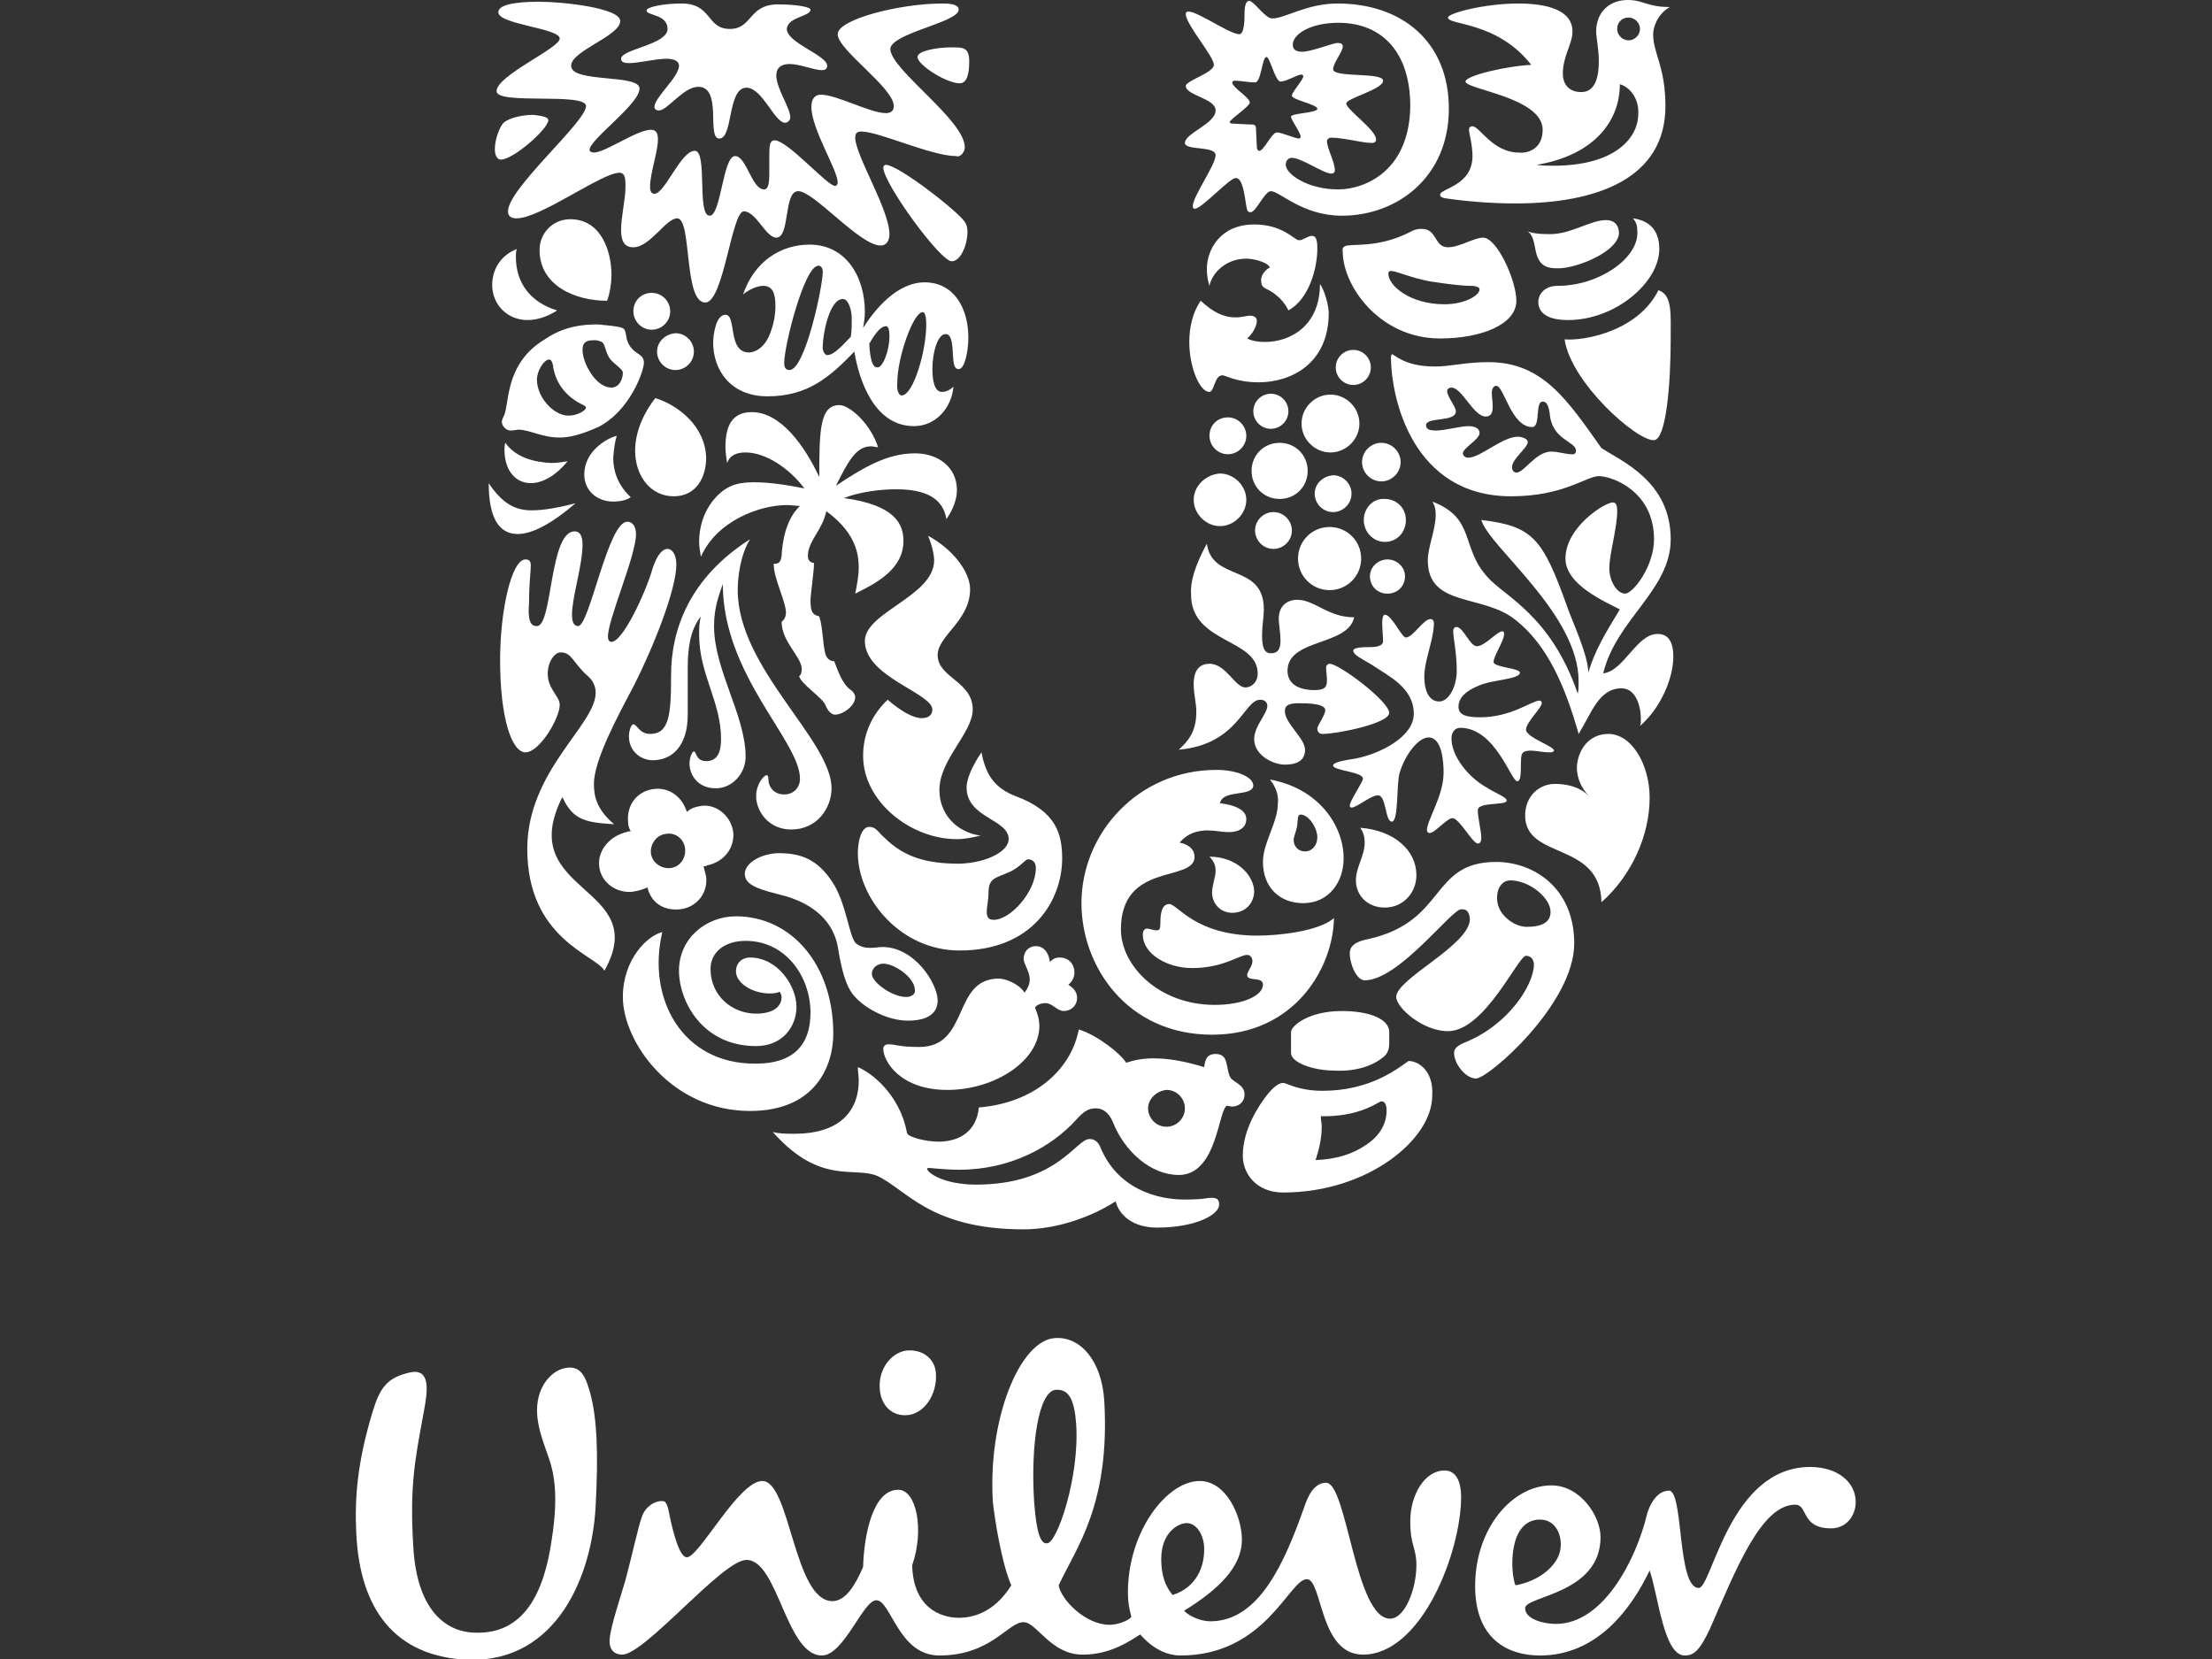 <svg xmlns="http://www.w3.org/2000/svg" width="800" height="600" viewBox="0 0 800 600"><rect x="0" y="0" width="800" height="600" fill="#333333" stroke="none"/><path fill="#FFF" d="M198.626 527.695c-.952-2.854-3.49-9.196-4.123-13.953-1.585-10.465 3.806-17.125 8.88-18.71 5.708-1.586 7.928 1.268 9.83 7.928 2.855 9.83 3.172 23.15 2.22 41.543-1.268 25.37-13.953 56.448-45.665 55.814-27.273-.95-39.64-18.71-40.91-45.666-.633-12.685.318-25.37 5.71-43.445 2.853-9.514 5.39-13.002 13.953-14.905 6.978-1.268 6.344 6.025 4.758 14.27-3.488 18.71-5.074 27.59-3.805 48.838 1.268 22.516 11.416 31.078 22.833 31.078 16.808.317 24.42-13.637 27.273-33.933 2.534-16.172.63-24.1-.954-28.858m358.35 21.882c6.66 0 8.564 7.61 6.978 12.368-1.585 4.757-7.294 9.83-15.855 11.416-1.906-4.438-2.857-23.783 8.877-23.783m-121.46 10.782c0-5.392-2.853-9.515-6.34-9.515-2.855 0-9.198 3.17-9.198 13.002 0 7.93 2.853 11.417 4.122 13.002 8.88-2.854 11.416-10.465 11.416-16.49m-97.04-63.743c-.317-5.074-4.44-8.245-9.514-8.245-6.025 0-11.417 6.343-10.782 13.953.317 5.074 3.488 9.514 9.197 9.514 6.975 0 11.732-7.93 11.098-15.223m50.74 18.394c-.634-8.562-2.537-12.685-7.294-12.367-6.342.317-9.197 19.98-7.928 40.275.952 13.318 2.854 15.54 4.757 15.222 3.488 0 11.733-23.785 10.465-43.13m206.448 32.665c-3.806 15.855-15.54 39.64-32.98 39.64-4.123 0-11.1-1.585-11.1-5.708 0-4.44 27.272-5.074 27.272-25.687 0-7.61-7.294-18.71-17.76-18.71-13.953 0-27.59 15.222-27.59 36.47 0 19.026 11.734 25.052 23.468 25.052 20.613 0 32.98-16.808 39.64-30.76 3.172 9.195 5.075 30.76 12.687 30.76 3.17 0 5.39-1.586 9.196-9.83 9.195-20.93 18.393-44.716 30.76-44.716 4.757 0 1.903 8.563 13.002 8.563 5.392 0 8.88-4.44 8.88-9.515 0-7.294-6.66-12.685-16.49-12.685-29.176 0-35.52 43.763-40.275 43.763-7.928 0-5.39-35.2-10.782-35.2-4.758 0-7.295 6.025-7.93 8.562m-248.942 37.42c4.757 0 12.685-1.585 19.027-11.733-3.488-7.928-6.025-24.102-6.66-30.127-1.903-30.127 9.83-58.668 22.516-59.302 9.196-.635 16.808 8.245 17.76 22.516 2.22 37.736-10.15 53.275-16.49 66.912.95 5.392 9.83 14.27 18.392 14.27 3.17 0 6.977-1.584 7.93-2.853-.636-2.222-1.27-5.075-1.27-8.88 0-21.883 13.953-40.275 26.004-40.275 9.514 0 15.222 12.685 15.222 21.247 0 9.83-8.563 18.076-20.93 25.687 2.22 2.22 6.342 3.805 9.514 3.805 17.76 0 26.955-21.564 33.932-41.226 1.27-3.807 3.488-8.88 7.93-8.88 7.61 0 10.464 49.153 23.148 49.153 5.392 0 9.515-10.782 9.515-19.345 0-6.343-2.22-6.977-2.22-15.856 0-9.83 5.39-18.393 12.367-18.393 4.44 0 6.025 4.438 6.025 9.513 0 19.98-14.27 57.082-35.518 57.082-15.856 0-14.588-27.272-20.296-27.272-6.342 0-14.904 27.59-45.665 27.59-5.074 0-10.148-2.537-14.588-7.61-7.61 5.073-13.637 7.293-20.93 7.293-11.417 0-16.49-11.733-21.248-11.733-5.71 0-11.735 12.05-30.445 12.05-14.905 0-17.442-19.978-22.833-19.978-4.757 0-11.734 19.98-19.662 19.98-13.002 0-15.856-34.567-27.272-34.567-8.88 0-37.42 35.2-45.35 34.25-3.17-.317-4.438-2.538-4.122-5.71.317-4.438 4.123-15.855 5.708-21.246 2.537-9.514 4.757-19.98 6.025-23.15 1.268-3.488 4.756-5.708 7.61-5.39 1.27 0 1.903 2.853 2.22 4.756 1.586 7.61 3.806 15.54 6.343 15.54 4.44 0 18.71-27.59 27.272-27.59 10.148 0 11.417 43.444 25.37 43.444 4.757 0 8.245-5.708 11.1-12.367.317-11.417 3.488-27.907 12.685-27.907 6.66 0 9.514 14.588 5.074 27.272.318 15.22 10.15 19.025 16.81 19.025M563.636 97.04c-2.22 0-5.71 0-7.294-3.488-1.586-2.854-.95-7.928-3.806-9.83 2.854.95 5.708.95 8.245.95 7.294 0 14.588-5.073 19.98-5.073 3.488 0 4.756 2.22 4.756 4.756-.317 6.66-15.222 12.684-21.88 12.684m3.487 18.71c17.125 0 32.98-13.636 32.98-25.687 0-5.708-2.537-10.148-9.514-11.1 1.27 1.586 1.587 2.537 1.587 5.39 0 9.198-13.953 19.03-28.858 19.03-5.393 0-6.978 3.804-6.978 5.707 0 4.758 4.44 6.66 10.783 6.66m-1.27 6.977c2.22 15.54 26.005 36.787 32.348 36.47 4.44-.317 6.025-20.613 6.025-36.47 0-9.196.634-16.173-4.44-17.76-7.61 15.223-27.59 18.394-33.932 17.76m-371.67 103.7c5.708 0 4.44-34.25 13.636-34.25 2.22 0 2.854 2.22 2.854 4.757 0 7.61-3.806 19.027-3.806 25.37 0 3.17.95 4.123 2.22 4.123 4.123 0 10.782-37.738 17.76-37.738 2.22 0 3.17 2.22 3.17 4.438 0 7.928-10.148 30.76-10.148 37.104 0 .952.317 1.903 1.27 1.903 4.122 0 12.367-17.76 14.904-26.638 1.586-4.757 3.488-6.977 5.39-6.977 1.587 0 3.172 1.903 3.172 5.708 0 8.88-8.245 29.81-15.54 44.08-5.707 10.782-14.27 26.64-14.27 35.2 0 4.44.95 9.197 7.293 14.59-10.464-.636-14.904-1.587-18.71-9.832-17.758 35.2 32.665 31.712 15.223 62.79-3.17-5.708-27.907-11.416-27.907-44.08 0-28.224 24.736-44.714 24.736-56.448 0-2.22-.952-4.44-2.854-6.025-5.39-4.757-5.708-8.562-9.83-8.562-3.172 0-6.978 7.295-2.855 13.637 1.268 2.22 2.537 3.488 2.537 5.39 0 4.758-7.294 17.126-12.368 17.126-5.074 0-9.197-12.685-9.197-33.298 0-18.076 4.123-36.47 9.197-36.47 1.585 0 1.903.952 1.903 2.22 0 2.22-.634 6.344-.634 13.637-.632 7.61 1.27 8.245 2.856 8.245"/><path fill="#FFF" d="M236.046 274.947c6.977 0 12.685-5.074 12.685-16.49v-16.81c0-6.34.635-13.635 4.758-18.71-.634 2.22-.634 4.44-.634 6.66 0 14.272 7.928 24.103 7.928 37.74 0 5.073-1.585 7.927-5.39 7.927s-3.49-3.488-4.44-3.488c-.635 0-1.586 2.22-1.586 4.44 0 3.488 2.537 8.88 9.514 8.88 6.025 0 10.782-5.392 10.782-11.418 0-14.905-11.417-31.396-11.417-47.25 0-6.978 1.903-11.418 3.17-15.223 0 32.98 27.908 56.765 27.908 70.402 0 3.17-2.22 5.708-5.708 5.708-3.806 0-5.708-2.854-5.708-5.39 0-1.27-.317-1.586-.635-1.586-.95 0-3.805 3.17-3.805 7.61 0 5.39 4.44 12.05 12.685 12.05 9.514 0 14.587-7.927 14.587-14.904 0-17.442-33.933-43.446-33.933-71.67 0-4.757.95-12.685 4.44-18.393-21.882 13.954-28.542 32.664-28.542 49.154 0 14.27-.634 21.248-7.61 21.248-3.807 0-4.758-3.488-6.026-3.488-.953 0-1.587 2.854-1.587 3.805-.316 5.707 4.124 9.195 8.563 9.195M486.258 89.112c2.22-1.27 11.417.95 23.468-5.074 1.585-.95 2.854-1.27 4.44-1.27 5.707 0 4.438 6.66 9.513 6.66 4.122 0 9.513-3.487 12.684-3.487 5.074 0 12.05 15.54 12.05 22.834 0 8.562-12.684 13.636-27.59 13.636-21.88 0-35.2-19.027-35.2-31.396-.317-1.268.316-1.585.634-1.902m36.152 20.93c7.294 0 12.685-3.17 12.685-5.39 0-.635-.95-1.27-3.17-1.27s-6.344-.317-14.59-1.586c-6.976-1.27-12.366-3.805-14.27-3.805-.634 0-.95.318-.95.952 0 4.44 7.927 11.1 20.295 11.1M239.535 337.104c-5.39 1.27-14.27 9.83-14.27 23.468 0 16.173 17.44 41.226 45.982 41.226 24.1 0 30.126-16.808 30.126-27.907 0-25.052-15.222-42.493-35.2-42.493-10.783 0-20.614 7.928-20.614 19.66 0 10.783 8.245 27.274 27.906 27.274 9.197 0 14.588-6.66 14.588-14.27 0-7.294-6.66-17.76-16.808-17.76-2.854 0-5.074 1.903-5.074 5.074 0 3.806 5.39 7.93 12.368 7.93 1.586 0 2.854-.318 3.49-.636.316.635.633 1.27.633 1.903 0 3.806-3.49 6.026-9.197 6.026-8.563 0-16.49-6.343-16.49-16.174 0-6.025 5.073-10.148 12.684-10.148 14.588 0 23.467 13.003 23.467 26.005 0 11.732-6.342 18.392-19.662 18.392-26.636.317-39.638-23.467-33.93-47.568m188.69 96.722c7.928 0 7.61-.634 10.147-.634s2.537 1.586 2.537 2.537c0 3.487-8.246 8.244-22.518 8.244-8.562 0-13.636-4.44-14.904-9.514-8.245 5.392-20.93 10.148-33.298 10.148-33.933 0-42.495-14.588-52.96-19.345-8.245-3.488-20.613 3.488-37.738-15.856 2.22.634 5.39.634 7.928.634 15.222 0 23.15-7.293 23.15-19.344 0-1.585-.317-3.17-.317-4.757 4.757 1.902 15.222 9.83 17.76 23.784.316 1.585 6.976 3.17 11.416 3.17 6.024 0 13.635-2.536 14.587-12.367 19.662-1.585 33.298-13.32 36.152-28.224 6.976 2.22 15.22 8.88 17.124 12.05 2.854-.95 6.025-1.585 9.83-1.585 5.392 0 11.1.95 18.394 3.17.317-2.22.635-4.756 4.123-4.756 5.075 0 3.49 5.392 5.393 8.563.95 1.586 5.073 2.537 5.073 6.025 0 3.172-2.537 4.44-4.44 4.44-.633 0-1.585-.317-1.9-.317-3.173 1.27-3.49 25.053-17.443 25.053-10.147 0-19.66-8.563-23.784-19.027-1.27-3.173-3.49-5.075-6.026-5.075s-4.123.635-7.294 4.123c-8.88 9.83-23.784 18.076-42.178 18.076-5.708 0-10.148-.635-11.1-.635-.633 0-.633.316-.633.316 0 1.27 5.707 5.708 17.758 5.708 29.176 0 36.152-16.49 40.91-16.49.633 0 2.536 0 3.805 2.537 6.34 15.86 21.244 19.347 30.44 19.346m-13-32.98c0 3.488 2.854 6.66 6.66 6.66 3.487 0 6.658-2.854 6.658-6.66 0-3.488-2.853-6.66-6.658-6.66-3.49.317-6.66 3.17-6.66 6.66m130.972-82.452c-2.22 0-4.757 1.902-4.757 6.342 0 5.074 3.806 7.93 6.025 9.197 1.27.634 2.854 1.27 4.757 1.27 4.756 0 8.562-1.27 8.562-5.393 0-5.075-7.61-11.416-14.588-11.416m-17.758 10.464c-3.488 0-22.516 25.688-34.884 25.688-2.854 0-5.39-5.71-5.39-9.83 0-2.22 1.584-4.124 6.658-5.075 28.54-6.342 22.198-27.906 46.3-27.906 13.32 0 28.225 9.197 28.225 29.493 0 21.88-31.078 48.837-35.518 48.837-3.806 0-7.93-5.39-7.93-9.196 0-1.27.636-2.537 3.807-3.806 15.856-6.343 25.053-20.93 25.053-28.225 0-1.585-.95-3.17-2.854-3.17-2.854 0-14.904 27.27-28.224 27.27-9.197 0-18.712-8.562-18.712-12.366 0-6.66 26.64-18.71 26.64-28.224-.318-3.488-1.904-3.488-3.172-3.488M201.48 112.262s-4.757 3.488-10.782 3.488c-6.977 0-12.685-5.39-12.685-12.685 0-5.074 2.537-10.465 8.88-13.002-.318.95-.318 1.903-.318 2.854 0 9.514 5.39 16.49 14.905 19.345m35.518 31.713c-3.49 4.44-7.294 11.417-7.294 19.027 0 8.88 5.39 16.49 13.954 16.49 8.245 0 11.733-6.976 11.733-13.953-.316-11.417-10.147-19.028-18.392-21.565m-54.863 6.66c-.317.633-.634 1.268-.634 1.902 0 1.585 1.587 3.17 3.172 3.17 1.27 0 2.22-.316 2.854-.316 3.806 0 8.563 2.855 14.905 2.855 3.807 0 8.247-1.27 13.955-3.805 11.733-6.025 16.49-20.613 16.49-23.15 0-3.17-2.536-2.854-4.756-5.708s-1.27-5.39-2.538-6.66c-.634-.634-3.17-.952-6.025-1.27-.952 0-2.22-.316-3.488-.316-5.392 0-12.052.634-19.03 5.392-14.905 8.88-12.685 24.1-14.905 27.906m38.69-20.613c1.268 1.587 4.44 3.49 4.44 4.758 0 2.22-1.27 5.39-4.124 5.39-5.707 0-10.464-8.878-10.464-13.635 0-3.17 1.902-3.488 4.44-3.488 1.268 0 1.584.317 2.536.634 1.27.633 1.27 4.12 3.173 6.34m-15.222 20.297c-5.39 0-11.417-6.66-11.417-13.002 0-3.17 2.537-7.294 4.44-7.294.634 0 .95.635 1.27 1.587.95 8.245 6.34 12.685 11.098 14.905.634.317.95.634.95.95-.316 1.27-3.487 2.855-6.34 2.855m13.952-41.543c.95-2.537 1.585-6.025 1.585-9.514 0-7.928-3.487-19.98-14.904-19.98-6.343 0-11.1 5.075-11.1 11.1 0 13.003 13.004 18.394 24.42 18.394m-42.812 65.962c0 12.685 3.806 18.393 10.465 18.393 5.39 0 12.367-3.807 20.93-11.1-6.344 1.585-11.418 2.537-15.857 2.537-5.708 0-10.465-2.22-15.54-9.83m6.027-14.59c-.317.953-.317 1.586-.317 2.538 0 7.61 4.123 12.05 9.514 12.05 4.123 0 8.88-2.536 13.32-7.927-1.903.317-3.806.634-6.026.634-6.025-.317-12.685-1.903-16.49-7.294m40.274-2.537c-3.806.953-11.734 5.71-11.734 13.955 0 6.025 4.757 9.83 10.465 9.83 2.854 0 5.074-.633 6.342-1.585-4.757-4.44-6.342-9.514-6.342-14.27.318-3.807.635-5.71 1.27-7.93m6.025-45.03c0 3.488 2.854 6.66 6.66 6.66 3.488 0 6.66-2.855 6.66-6.66 0-3.49-2.854-6.66-6.66-6.66s-6.66 2.854-6.66 6.66m8.562 14.587c0 3.488 2.854 6.66 6.66 6.66 3.488 0 6.66-2.854 6.66-6.66 0-3.488-2.855-6.66-6.66-6.66-3.806.318-6.66 3.172-6.66 6.66m257.822 81.184c0-3.17 2.854-6.024 6.343-6.024s6.343 2.854 6.343 6.025c0 3.806-2.854 6.343-6.343 6.343s-6.343-2.537-6.343-6.342m-58.033-50.74c0 3.49 2.855 6.66 6.66 6.66 3.488 0 6.66-2.853 6.66-6.66 0-3.487-2.854-6.66-6.66-6.66s-6.66 2.856-6.66 6.66m-5.707 23.15c0 5.075 4.44 9.515 9.514 9.515 5.073 0 9.514-4.44 9.514-9.514 0-5.073-4.44-9.513-9.513-9.513-5.075.317-9.514 4.44-9.514 9.514m20.93-10.464c0 5.708 4.44 10.148 10.148 10.148 5.71 0 10.148-4.44 10.148-10.148 0-5.708-4.44-10.148-10.147-10.148-5.708 0-10.147 4.44-10.147 10.148m.634-21.565c0 3.49 2.854 6.344 6.342 6.344s6.342-2.854 6.342-6.343-2.854-6.34-6.343-6.34-6.343 2.853-6.343 6.34m29.81-15.855c0 3.488 2.854 6.342 6.342 6.342 3.488 0 6.342-2.854 6.342-6.342 0-3.49-2.854-6.343-6.343-6.343-3.49 0-6.343 2.855-6.343 6.343M470.72 153.17c0 5.71 4.756 10.466 10.464 10.466 5.71 0 10.466-4.757 10.466-10.465 0-5.707-4.757-10.464-10.466-10.464-5.708 0-10.465 4.757-10.465 10.465m-16.81 38.69c0 3.488 2.855 6.66 6.66 6.66 3.49 0 6.66-2.854 6.66-6.66 0-3.488-2.854-6.66-6.66-6.66-3.804 0-6.66 3.172-6.66 6.66m21.566-13.32c0 3.49 2.854 6.66 6.66 6.66 3.488 0 6.66-2.853 6.66-6.66 0-3.487-2.855-6.658-6.66-6.658-3.806.317-6.66 3.17-6.66 6.66m-6.026 23.466c0 6.343 5.074 11.417 11.417 11.417 6.342 0 11.416-5.074 11.416-11.417 0-6.342-5.074-11.417-11.416-11.417-6.343.002-11.417 5.076-11.417 11.418m23.784-13.953c0 4.44 3.488 7.928 7.61 7.928 4.44 0 7.612-3.488 7.612-7.928 0-4.44-3.488-7.61-7.61-7.61-4.123-.318-7.612 3.17-7.612 7.61m-.633-20.93c0 3.805 3.172 6.977 6.978 6.977s6.977-3.17 6.977-6.977c0-3.806-3.17-6.977-6.977-6.977s-6.977 3.17-6.977 6.977M509.41 383.72c-4.44 3.173-14.27 10.783-31.078 10.783-8.88 0-13.002-2.854-14.27-2.854-1.587 0-3.49 1.584-5.393 3.804-3.806 4.757-9.196 13.32-9.196 22.517 0 6.66 5.075 13.32 14.59 13.32 30.76 0 53.91-19.345 53.91-34.884.634-8.88-4.756-12.685-8.562-12.685m-8.562-1.902c1.27-1.27 1.586-2.854 1.586-4.757v-3.805c0-4.757-7.294-7.61-17.125-7.61-12.05 0-18.394 5.39-18.394 7.61v7.61c0 3.172 7.294 6.343 16.174 6.343 6.976.318 13.636-1.584 17.76-5.39m-1.27 16.49c.95 0 1.902.636 1.902 3.49 0 3.487-1.586 8.562-7.61 12.367-4.124 2.854-9.832 5.074-18.077 5.39 1.27-3.804 2.22-7.927 2.22-12.05 0-1.27-.317-2.22-.317-3.805h2.22c13.002-.317 18.71-5.39 19.66-5.39M436.47 196.616c1.902 13.954 20.612 6.977 20.612 23.785 0 2.537-.634 6.025-.634 9.196 0 3.49.317 6.66 3.17 6.66 2.855 0 3.49-1.903 3.49-4.757 0-2.536-.635-6.024-.635-7.61 0-5.708 4.123-6.977 6.66-6.977 6.342 0 11.1 6.343 20.612 6.343-2.22 10.465-24.102 7.61-24.102 19.345 0 5.71 5.71 6.978 9.514 6.978 3.488 0 4.757-.634 4.757-3.488 0-1.586-.316-3.488-.316-4.757 0-.634.634-1.27 1.27-1.27 3.487 0 21.563 13.637 21.563 17.76 0 3.806-18.71 7.61-24.1 7.61-1.587 0-1.904-1.268-1.904-1.902 0-1.268 2.854-4.756 2.854-6.66 0-1.584-2.537-2.536-9.196-2.536-3.172 0-5.392.317-5.392 2.854 0 4.44 7.294 9.83 7.294 13.954 0 3.17-1.902 5.39-7.294 5.39-4.44 0-11.1-3.487-11.1-9.196 0-4.757 4.757-9.196 4.757-12.05 0-.952-.635-2.22-2.537-2.22-6.025 0-7.93 16.172-29.493 18.075 3.488-3.17 6.343-6.66 6.343-13.635 0-3.488-.95-6.343-.95-10.148 0-5.074 2.22-7.294 5.707-7.294 6.025 0 9.196 8.563 13.002 8.563 2.22 0 4.44-1.903 4.44-5.074 0-12.685-24.103-10.782-24.103-28.54-.316-4.44 1.27-10.15 5.71-18.395m78.646 48.203c0 4.123 1.27 8.88 5.392 8.88 3.488 0 6.342-5.392 6.342-11.1 0-6.66-1.27-11.734-1.27-14.27 0-1.27.636-1.586 1.27-1.586 2.537.317 4.757 6.977 7.294 6.977 2.854 0 7.294-5.39 9.197-5.39.635 0 .635.634.635.952 0 2.537-3.806 7.928-3.806 10.148 0 1.903 9.513 2.22 9.513 3.806 0 2.537-10.147 2.537-14.904 4.757-4.758 1.902-7.295 4.44-7.295 7.61s3.17 3.807 7.928 3.807c11.1 0 18.71-6.025 21.247-6.025.635 0 .952.317.952.95 0 1.586-5.71 6.978-5.71 9.515 0 2.854 10.15 6.025 10.15 7.61-.318.635-.952.635-1.903.635-1.904 0-4.758-.634-6.66-.634-1.27 0-2.538.318-2.855.952-1.268 1.27.317 10.148-1.902 10.148s-7.928-19.345-20.613-19.345c-1.902 0-3.17 1.586-3.17 3.806 0 6.66 6.342 14.272 12.684 17.76 2.854 1.903 7.294 3.49 7.294 4.757 0 1.903-10.465.317-10.465 3.49 0 2.853 1.27 7.293 1.27 10.146 0 .952-.318 1.903-1.27 1.903-1.903 0-6.66-9.197-9.196-9.197-1.903 0-6.343 5.39-8.246 5.39-.633 0-.95-.635-.95-.95 0-3.807 6.025-12.37 6.025-20.932 0-4.123-.634-12.685-5.39-12.685-3.807 0-8.564 6.343-10.467 12.685-1.27 3.488-.316 17.76-2.854 17.76s-1.903-9.515-5.074-9.515c-2.537 0-7.61 4.44-9.514 4.44-.317 0-.634-.317-.634-.634 0-1.904 4.757-8.564 4.757-9.832 0-2.537-10.783-2.854-10.783-4.757 0-1.267 4.44-1.9 8.245-2.536 8.245-1.586 20.93-7.61 20.93-16.173 0-9.513-9.196-13.636-15.222-17.758-3.172-1.903-6.66-3.488-6.66-5.074 0-1.27 4.123-1.27 5.71-1.27 2.536 0 5.072-.316 5.072-2.22 0-1.585-.316-4.44-.316-6.66 0-1.585.316-2.853.95-2.853 2.538 0 6.026 8.246 7.612 8.246 2.536 0 6.342-6.66 8.88-6.66.95 0 1.268.635 1.268 1.904-.32 6.34-3.49 13-3.49 19.026m-73.89 45.666c7.61.95 9.515 3.488 9.515 5.708 0 3.488-3.17 4.757-6.342 4.757-2.22 0-5.074-.633-7.61-.633-3.49 0-7.295.95-10.148 4.44 2.22.316 5.39 1.9 5.39 5.073 0 9.514-26.638 1.585-26.638 26.32 0 13.003 13.637 27.273 33.933 27.273 10.465 0 17.442-3.488 17.442-7.294 0-3.172-5.71-.952-5.71-3.49 0-1.268 1.904-3.17 1.904-5.073 0-.95-.634-2.22-1.902-2.22-2.854 0-8.562 4.757-19.98 4.757-8.88 0-17.758-5.073-17.758-12.05 0-1.586.634-2.22 1.585-2.22.952 0 2.22.634 3.488.634.952 0 1.27-.635 1.27-2.537s0-6.976 3.17-6.976 9.197 11.416 32.03 11.416c7.61 0 22.2-1.586 27.59-6.343-.316 18.076-14.27 42.178-44.08 42.178-30.76 0-47.25-24.735-47.25-47.568 0-25.37 20.612-48.203 48.836-48.203 7.293 0 13.318 2.537 13.318 5.708-.318 4.125-11.1 1.27-12.05 6.344m50.738 8.88c1.27 1.902 1.586 3.488 1.586 5.39 0 4.758-3.17 8.88-3.17 13.638 0 5.39 4.12 9.83 10.464 9.83 6.66 0 11.416-5.39 11.416-11.733 0-8.88-7.928-16.173-20.296-17.124M437.42 309.83c1.586 1.587 2.22 3.172 2.22 5.075 0 2.537-1.268 5.073-1.268 7.928 0 3.806 2.854 7.294 7.294 7.294 4.757 0 7.928-3.488 7.928-7.928-.318-6.026-6.66-12.37-16.173-12.37m21.882-27.906c17.442 3.17 26.64 16.49 26.64 28.54 0 8.564-5.392 16.175-14.59 16.175-8.56 0-14.586-5.71-14.586-14.906 0-6.977 5.39-14.27 5.39-21.247.318-2.855-.634-5.71-2.854-8.563m8.562 21.882c0 2.22 1.586 4.122 4.123 4.122s4.44-2.22 4.44-5.073c0-3.488-3.172-8.246-6.026-8.246-1.268 0-.95 1.902-1.268 4.122-.316 1.903-1.268 3.805-1.268 5.074m-182.346-169.98c5.708 0 12.05-30.443 12.05-35.517 0-1.27-.633-2.22-1.585-2.22-5.074 0-12.368 28.857-12.368 35.2 0 1.268.317 2.537 1.903 2.537m40.592 9.196c4.123 0 8.88-15.856 8.88-25.688 0-2.22-.318-4.44-1.27-4.44-3.488 0-9.196 16.49-9.196 25.37-.317 3.173.635 4.758 1.586 4.758m-26.956-14.587c1.903 0 4.123-1.903 8.563-6.66.317-2.22.317-4.123.317-6.66 0-3.17-1.27-6.977-3.17-6.977-5.075 0-7.294 13.318-7.294 16.807-.32 1.586.633 3.49 1.584 3.49m22.516-6.978c0-2.855-.634-3.49-1.268-3.49-1.586 0-3.49 1.903-6.025 6.343.317 6.025 1.27 8.563 2.854 8.563 1.903.316 4.44-5.71 4.44-11.417m12.685-19.346c10.782 0 15.856 9.514 15.856 19.98 0 4.756-1.268 11.416-3.487 11.416-2.22 0-1.903-3.806-2.22-7.294-.317-4.44-1.268-5.39-2.537-5.39-2.854 0-4.757 6.66-4.757 12.684 0 3.805.633 8.245 3.487 8.245 1.585 0 3.17-.952 4.123-1.903-.634 7.61-6.343 14.27-14.27 14.27-14.59 0-19.98-17.124-21.565-26.955-8.88 9.197-16.808 16.173-31.396 16.173-13.637 0-19.663-9.83-19.663-19.345 0-2.854.95-10.148 4.44-10.148 4.122 0 .633 13.637 8.562 13.637 1.902 0 5.707-1.586 7.61-6.977 1.27-3.17 1.903-6.66 1.903-9.83 0-4.44-.95-7.295-4.44-7.295-2.853 0-6.342 2.22-7.293 3.17 4.123-12.05 13.636-18.075 24.102-18.075 13.002 0 19.98 11.417 19.98 24.418 0 1.903-.318 3.806-.635 5.708 6.025-9.512 13.953-16.49 22.198-16.49"/><path fill="#FFF" d="M303.594 146.512c-6.977 0-7.294 8.563-7.294 26.004-5.39-11.416-13.954-23.467-24.418-23.467-6.977 0-9.514 4.756-9.514 12.684 0 1.586.317 4.123.634 5.708.952-2.854 3.488-3.806 6.66-3.806 6.977 0 15.54 5.39 21.248 13.002-6.343-1.27-12.685-2.22-18.076-2.22-3.17 0-6.343.317-8.88 1.586-4.756 2.22-11.1 9.196-11.1 19.98 0 1.585.318 3.488.635 5.39 5.707-13.002 21.247-18.71 31.077-18.71 1.903 0 3.49.317 4.757.317-5.074 4.758-6.342 12.686-6.66 18.077-.316 2.537-1.268 2.854-2.853 2.854 0 5.392 4.44 13.637 4.44 17.76 0 1.586-.95 2.854-1.584 3.17 0 7.295 7.293 12.686 7.293 17.126 0 1.27-.318 2.22-.952 2.537.634 2.854 8.563 7.928 9.514 10.465 1.27 3.17 2.854 3.488 3.488 3.488 2.854 0 7.294-3.17 7.294-6.342 0-.952-.95-2.22-1.585-2.537-3.172-2.22-4.758-7.294-6.026-10.465-1.27 0-2.537-.634-3.17-2.537-.952-3.488-.952-9.83-2.22-13.637-2.22-.634-3.172-1.27-3.172-5.708 0-2.22 1.27-10.465 1.27-13.636-.952 0-2.22-.634-2.22-2.537 0-5.39 5.39-9.514 6.66-16.173 9.513 6.977 11.732 13.953 11.732 20.296 0 3.17-.634 6.342-1.27 9.514 6.978-3.488 17.443-8.563 17.443-19.027 0-6.025-2.854-13.002-21.564-15.54 5.708-2.22 13.002-3.17 19.027-3.17 10.465 0 16.808 3.17 18.076 10.782 2.22-3.172 3.806-6.978 3.806-10.466 0-8.245-6.66-13.32-15.222-13.32-10.148 0-19.027 5.392-28.54 11.734 4.438-8.88 7.293-14.27 12.684-14.27.95 0 1.585.316 2.537.316-2.54-8.246-10.15-15.222-13.956-15.222m278.12 118.922c8.244 0 14.903 10.782 14.903 23.15 0 13.32-6.343 27.907-17.44 37.738-.318-22.198-27.59-15.222-27.59-31.396 0-6.977 5.072-11.416 10.78-11.416 5.392 0 9.515 1.585 12.368 4.44-2.854-2.855-4.44-6.66-4.44-10.466.318-6.025 4.124-12.05 11.418-12.05M434.25 108.774c4.44 4.123 8.245 6.025 12.685 6.025 1.902 0 4.122-.635 5.074-.635 1.584 0 2.536.634 2.536 1.903 0 1.902-1.586 4.757-3.49 6.342 1.904.95 4.124 1.27 6.344 1.27 9.514 0 19.98-6.026 19.98-20.93 1.9 2.536 3.17 8.244 3.17 10.464 0 18.076-13.32 25.053-25.37 25.053-7.928 0-12.05-2.537-13.002-2.537-3.17 0-2.854 6.342-5.074 6.025-3.488-.634-6.977-9.197-6.977-18.076 0-5.392 1.27-10.784 4.122-14.906m25.053-12.05c-1.27-2.22-6.343-3.172-8.563-3.172-7.294 0-12.368 5.074-13.32 9.83-.634-1.902-.95-4.122-.95-6.024 0-7.294 5.073-16.173 17.124-16.173 10.466 0 14.588 5.708 16.174 5.708s3.17-1.585 4.757-1.585c1.902 0 1.902 2.854 1.902 4.757 0 6.66-2.854 18.076-10.465 22.2-1.27-2.855-4.122-6.026-8.245-7.93-1.27-.633-1.586-1.584-1.586-2.536-.316-1.905 1.27-4.126 3.173-5.077M319.45 60.57c0 5.71 20.613 33.933 24.736 33.933 3.17 0 5.708-5.708 5.708-10.782 0-1.267-.317-2.536-.952-3.487-2.854-4.123-24.102-20.613-28.54-20.613-.634 0-.952.634-.952.95M198.31 43.447c0 3.17-12.686 14.27-17.126 14.27-1.586 0-2.22-1.902-2.22-3.805 0-3.17 1.586-7.927 3.17-9.513 2.22-1.903 6.978-2.854 10.783-2.854 2.538.317 5.392.635 5.392 1.903m150.633 9.83c0-9.83-26.638-27.906-26.956-35.517 0-.635.317-1.27.95-1.903 4.44-4.757 23.786-8.246 23.786-12.368 0-2.22-4.123-2.22-6.025-2.22-15.222 0-37.738 5.707-37.738 11.098 0 5.708 20.296 19.345 20.296 26.004 0 1.903-1.27 2.537-2.854 2.537-5.708 0-17.76-6.66-23.467-6.66-2.537 0-3.488 1.902-3.488 4.44 0 7.927 9.514 22.832 9.514 27.27 0 .635-.316 1.27-.95 1.27-2.855 0-17.126-16.49-21.882-16.49-1.903 0-1.903 2.536-1.903 6.024v5.708c0 3.806-.317 6.025-1.903 6.025-4.44 0-6.342-12.05-10.465-12.05-4.44 0-5.074 21.563-9.197 21.563-4.757 0-.634-23.467-5.39-23.467-5.075 0-10.783 15.54-14.59 15.54-1.268 0-1.584-1.27-1.584-2.538 0-4.757 2.854-12.685 2.854-17.125 0-2.22-.634-3.488-2.537-3.488-5.074 0-16.49 8.245-20.613 8.245-.634 0-1.586-.317-1.586-.95 0-3.807 18.076-16.492 18.076-22.2 0-5.39-24.736-1.903-24.736-8.246 0-5.39 17.76-10.78 17.76-16.172 0-4.757-20.93-6.977-29.177-6.977-9.83 0-14.905 1.27-14.905 3.807 0 4.44 22.2 5.708 22.2 9.514 0 3.49-22.834 13.32-22.834 19.028 0 5.074 32.347.317 32.347 5.39 0 5.71-28.224 29.81-28.224 38.056 0 1.903 1.27 2.537 3.172 2.537 8.563 0 30.76-16.49 37.104-16.49 2.22 0 2.22 2.538 2.22 5.075 0 4.44-1.586 10.782-1.586 15.54 0 3.805.952 6.342 4.44 6.342 6.025 0 11.733-10.465 15.856-10.465 5.39 0 2.22 30.444 10.148 30.444 6.66 0 9.514-32.98 13.953-32.98 4.44 0 7.928 9.513 11.734 9.513 5.075 0 2.538-16.81 7.93-16.81 5.707 0 22.197 19.663 29.81 19.663 2.22 0 3.17-1.903 3.17-4.123 0-8.88-12.368-28.542-12.368-34.884 0-1.585.634-2.22 2.22-2.22 6.343 0 25.37 8.88 34.25 8.88 1.268.637 3.17-1.266 3.17-3.17M331.82 20.614c0 2.854 10.465 9.514 15.222 9.514 2.854 0 3.488-3.806 3.488-7.928 0-5.075-2.22-5.075-6.342-5.075-5.39 0-12.368 1.268-12.368 3.488m-38.69-17.125c0-.95-5.073-1.903-11.732-1.903-10.782 0-9.197 8.88-17.442 8.88-8.563 0-6.343-9.197-17.442-9.197-6.66 0-12.685 1.27-12.685 2.537 0 1.902 7.61 1.27 7.61 6.66 0 5.707-16.807 7.293-16.807 10.782 0 1.268 1.27 1.585 2.854 1.585 3.488 0 9.514-1.585 13.636-1.585 2.22 0 4.44.634 4.44 2.537 0 4.123-8.88 11.417-8.88 14.905 0 .95.952 1.267 1.586 1.267 3.17 0 8.88-8.562 14.27-8.562 8.88 0 2.855 18.71 7.612 18.71 5.074 0 2.854-18.393 9.83-18.393 5.71 0 10.15 12.685 13.954 12.685.952 0 1.903-.95 1.903-1.903 0-3.488-5.074-10.465-5.074-15.222 0-2.854 1.904-4.123 4.758-4.123 3.805 0 8.88 2.22 11.733 2.22.953 0 1.904-.318 1.904-1.587 0-3.805-14.588-8.245-14.588-13.32.318-4.438 8.563-4.438 8.563-6.975m292.705 26.956c0 14.588-10.782 26.004-30.127 29.176 2.22.317 4.123.317 6.025.317 22.516 0 30.762-10.148 30.762-18.71.317-5.075-2.537-9.515-6.66-10.783m-27.907 16.49c0-11.733-27.906-14.587-27.906-17.44 0-2.22 15.54-5.71 23.784-6.026C541.438 7.61 523.68 9.198 523.68 6.342c0-1.585 13.318-5.074 25.37-5.074 10.146 0 19.66 2.22 19.66 10.148 0 4.44-3.488 8.88-3.488 15.222 0 3.488 1.903 6.66 6.66 6.66 5.074 0 6.342-5.392 6.342-11.1 0-4.757-.95-8.563-.95-10.782C577.27 4.44 582.028 0 588.688 0c5.707 0 6.976 2.537 15.22 2.537-4.438 2.537-6.024 7.294-6.024 9.83 0 6.978 4.44 11.735 4.44 26.005 0 26.004-24.42 35.2-54.23 35.2-8.245 0-17.124-.633-25.687-1.902-1.27-.317-1.587-.634-1.587-1.268 0-2.22 11.733-3.17 11.733-13.954 0-4.123-1.268-8.245-1.268-9.514 0-.952.634-1.27 1.268-1.27 2.537 0 7.294 9.515 16.808 9.515 2.222.317 8.564-.635 8.564-8.245m26.956-36.47c0 2.22 1.902 4.123 4.122 4.123 2.22 0 4.123-1.903 4.123-4.123s-1.903-4.123-4.124-4.123c-2.536 0-4.122 1.903-4.122 4.123M569.98 163.002c0-3.488-8.88-3.805-9.515-13.636-.316-1.585-.634-4.123-2.537-4.123-2.854 0-.634 9.197-3.805 9.197-7.61 0-10.148-14.905-13.003-14.905-.634 0-1.585.634-1.585 2.537s.317 2.854.317 5.074c0 2.22-.635 3.488-2.537 3.488-4.44 0-8.563-10.465-12.368-10.465-.95 0-1.586.633-1.586 1.268 0 1.903 3.173 5.708 3.173 7.294 0 4.123-10.782 1.903-10.782 5.074 0 1.585 1.586 1.902 3.49 1.902 3.487 0 8.878-1.585 11.732-1.585 1.586 0 4.122.317 4.122 2.537s-6.025 5.39-6.025 7.294c0 .95.95 1.585 1.902 1.585 4.44 0 12.368-7.612 18.076-7.612.95 0 3.488.634 3.488 1.903 0 2.22-5.708 6.026-5.708 9.197 0 .952.634 1.903 1.585 1.903 2.854 0 6.977-7.61 12.686-7.61 2.22 0 5.39.95 6.976.95 1.586.318 1.903-.634 1.903-1.268m4.44 80.233c2.536-8.246 6.024-13.954 11.415-22.833-5.39-2.854-19.662-8.88-19.662-18.394 0-11.417 14.27-20.296 17.125-20.296 1.27 0 1.586 1.27 1.586 3.17 0 6.026-2.854 15.54-2.854 20.614 0 4.757 2.854 9.197 5.71 9.197 2.853 0 10.464-9.83 10.464-19.662 0-17.44-15.222-22.832-19.98-22.832-4.438 0-12.684 7.294-31.71 7.294-35.52 0-43.447-35.2-43.447-50.423 0-.635.317-.953.317-.953.95 0 4.44 4.44 15.54 4.44 5.707 0 11.1-1.585 19.344-1.585 19.66 0 28.54 13.636 40.91 31.078 7.293 4.757 25.052 12.05 25.052 32.98 0 18.394-19.662 28.86-24.42 48.52 7.612-.95 12.052-14.27 19.663-14.27 4.122 0 5.708 3.17 5.708 8.245 0 7.294-4.122 18.076-12.05 25.053.317-.634.317-1.585.317-2.537 0-4.756-1.903-11.1-6.977-11.1-8.246 0-10.782 8.88-15.54 16.492-4.756-16.808-11.1-32.03-22.832-41.227-11.734-9.514-31.713-4.44-31.713-21.564 0-4.756 2.854-11.098 2.854-16.49 0-1.902-.318-3.487-1.27-4.756 15.856 6.025 10.147 16.49 19.98 27.272 6.024 6.977 22.832 13.636 32.663 42.178.317-.952.317-2.854.317-4.44 0-24.418-32.347-48.52-35.2-58.35 18.71 2.22 22.197 6.66 31.077 31.395 1.587 4.757 7.612 17.442 7.612 23.785"/><path fill="#FFF" d="M484.038 68.5c-11.416 0-19.027-5.71-19.027-8.88 0-1.586.952-2.537 2.22-2.537 3.49 0 11.417 5.708 14.272 5.708.635 0 1.27-.316 1.27-1.267 0-2.854-2.855-7.928-2.855-10.465 0-.634.635-1.27 1.586-1.27 4.44 0 11.1 1.904 14.588 1.904 1.27 0 1.587-.634 1.587-1.27 0-3.487-10.782-10.78-10.782-13 0-1.904 13.318-5.075 13.318-8.247 0-3.17-18.075-.95-18.075-4.123 0-2.22 3.488-6.342 3.488-8.245 0-.95-.635-1.27-1.903-1.27-1.585 0-9.514 3.172-12.685 3.172-1.586 0-3.488-.318-3.488-2.538 0-3.806 6.342-7.928 16.49-7.928 16.173 0 26.004 11.1 26.004 30.127-.318 24.104-17.126 30.13-26.006 30.13m-32.03-31.396c0-1.903-6.342-5.39-6.342-7.294 0-.317.317-.634.95-.634 1.904 0 5.075.634 7.295.634s2.538-9.196 4.124-9.196c1.27 0 3.17 8.88 5.073 8.88 2.22 0 6.025-2.538 7.61-2.538.318 0 .636.317.636.634 0 1.27-4.123 5.708-4.123 6.977 0 1.586 9.196 3.17 9.196 4.757 0 1.586-9.514 1.586-9.514 2.854s3.488 5.708 3.488 7.294c0 .317-.316.634-.634.634-1.27 0-6.343-2.22-7.93-2.22-1.9 0-4.756 6.66-6.34 6.66-.636 0-.952-.634-.952-1.585l-.317-6.66c0-.633-.317-1.268-1.27-1.268-1.902 0-5.707-.317-6.976-.317-.95 0-1.268-.317-1.268-.635.637-1.268 7.297-5.708 7.297-6.976m-5.075 27.272c2.537 0 3.17 6.342 3.806 10.148.317 1.903.635 2.22 1.586 2.22 1.903 0 5.074-7.61 7.294-7.61 3.172 0 11.417 8.878 25.688 8.878 19.98 0 38.69-13.954 38.69-38.69 0-24.1-16.81-38.054-40.276-38.054-11.1 0-19.027 5.39-23.467 5.39-2.537.318-6.66-6.34-8.563-6.34-.95 0-1.586 1.584-1.586 4.438 0 1.903 0 7.61-1.902 7.61-4.123 0-19.345-11.416-19.345-7.292 0 3.805 10.147 15.222 10.147 18.393 0 2.854-10.148 5.708-10.148 7.61 0 3.49 10.78 4.44 10.78 8.88 0 4.757-11.1 8.246-11.1 11.734 0 2.855 11.1.952 11.1 4.44 0 3.49-8.244 14.905-8.244 18.394 0 .95.317.95.95.95 2.855-.633 12.37-11.098 14.59-11.098M372.41 354.23c0 1.585-.634 3.17-1.903 4.756-1.903-3.17-6.977-5.074-9.197-5.074-17.125 0-10.465 24.735-28.858 24.735-7.61 0-8.246-.95-11.1-.95-1.27 0-1.903.634-1.903 1.585 0 4.44 6.024 14.905 23.15 14.905 17.124 0 33.297-10.466 33.297-23.15 0-2.22-.634-4.44-1.585-6.66.634-.95 2.22-1.585 3.805-1.585 2.537 0 4.123 2.854 6.66 2.854s4.757-1.902 4.757-4.757c0-2.22-1.268-3.49-3.17-4.758 1.268-.95 2.22-2.537 2.22-4.44 0-2.853-1.904-5.39-5.392-5.39-1.585 0-2.537.634-3.488 1.585-.317-2.854-1.903-5.708-5.074-5.708-2.537 0-4.44 1.9-4.44 4.756.317 2.218 2.22 4.438 2.22 7.293"/><path fill="#FFF" d="M281.712 323.467c13.32 3.172 19.662 10.466 21.248 18.71 1.27 7.93 2.854 14.59 6.025 18.077 4.123 4.757 12.368 8.88 19.344 8.88 6.024 0 10.782-1.903 10.782-7.295 0-6.025-8.246-19.345-19.98-19.345-1.268 0-2.536.316-4.44.316-1.584 0-3.487-.315-5.073-1.584-2.538-2.22-3.49-14.588-8.564-22.2-5.39-8.244-11.417-10.464-19.345-10.464-5.707 0-12.367 3.17-12.367 7.61.32 2.855 1.905 4.76 12.37 7.295m45.982 37.104c-5.074 0-12.368-5.39-12.368-8.245 0-2.536 2.22-3.805 4.123-3.805 4.123 0 11.417 5.073 11.417 9.514.317.95-.635 2.537-3.172 2.537"/><path fill="#FFF" d="M312.79 231.818c0-10.465 25.054-16.173 25.054-29.176 0-2.22-.952-6.025-2.22-8.88 8.88 4.758 15.222 13.003 15.222 19.346 0 11.417-11.733 16.808-11.733 23.784 0 8.245 12.685 9.514 12.685 19.662 0 8.563-12.05 18.076-12.05 29.176 0 8.562 6.024 15.222 14.904 16.49-2.854.635-5.708 1.27-8.563 1.27-16.81 0-33.934-13.637-33.934-30.128 0-8.245 3.49-15.222 8.88-20.296 4.757 4.123 9.196 6.66 12.368 6.66 2.537 0 3.806-1.27 3.806-3.17-.318-6.028-24.42-11.736-24.42-24.738m52.644 83.404c-5.708 2.537-7.928 2.22-7.928 7.93 0 2.22-.634 5.072-.634 6.34 0 1.904.317 3.173 2.537 3.173 6.024 0 15.22-10.148 15.22-18.71 0-2.22-1.268-3.172-2.853-3.172-.952 0-2.538 2.536-6.343 4.44m-.635-11.735c0-7.294-15.223-7.61-15.223-18.71 0-2.854 1.903-7.61 5.39-12.685 1.586 8.563 5.075 13.002 12.37 15.856 14.587 5.39 16.807 13.636 16.807 22.515 0 14.905-10.465 33.298-37.104 33.298-21.564 0-36.786-19.027-36.786-35.2 0-4.44 1.27-9.514 4.123-9.514 2.537 0 3.17 1.9 5.39 3.805 7.295 7.294 15.54 9.514 27.273 9.514 9.83-.32 17.76-4.442 17.76-8.882m-117.02 3.49c.317 3.487-1.903 6.66-5.39 6.976-3.49.317-6.66-2.22-6.978-5.39-.317-3.49 2.22-6.66 5.39-6.978 3.49-.635 6.66 1.902 6.978 5.39m-31.078 6.343c.634 5.707 6.025 9.83 12.05 9.195 2.22-.316 4.124-.95 5.392-1.585 1.27 5.39 5.708 8.562 11.734 7.928s10.148-5.708 9.514-11.733c-.317-1.586-.634-2.537-.95-3.806 0 0 .95 0 1.267-.318 6.024-1.27 9.83-6.025 9.513-11.733-.634-6.026-6.025-10.466-11.417-9.832-2.22.317-4.123.952-5.39 2.22-1.587-5.074-6.026-9.197-12.37-8.246-5.707.952-9.513 5.708-8.878 12.05 0 .952.317 2.22.95 3.173 0 0-.95 0-1.584.316-5.392 1.27-10.466 6.027-9.832 12.37"/></svg>